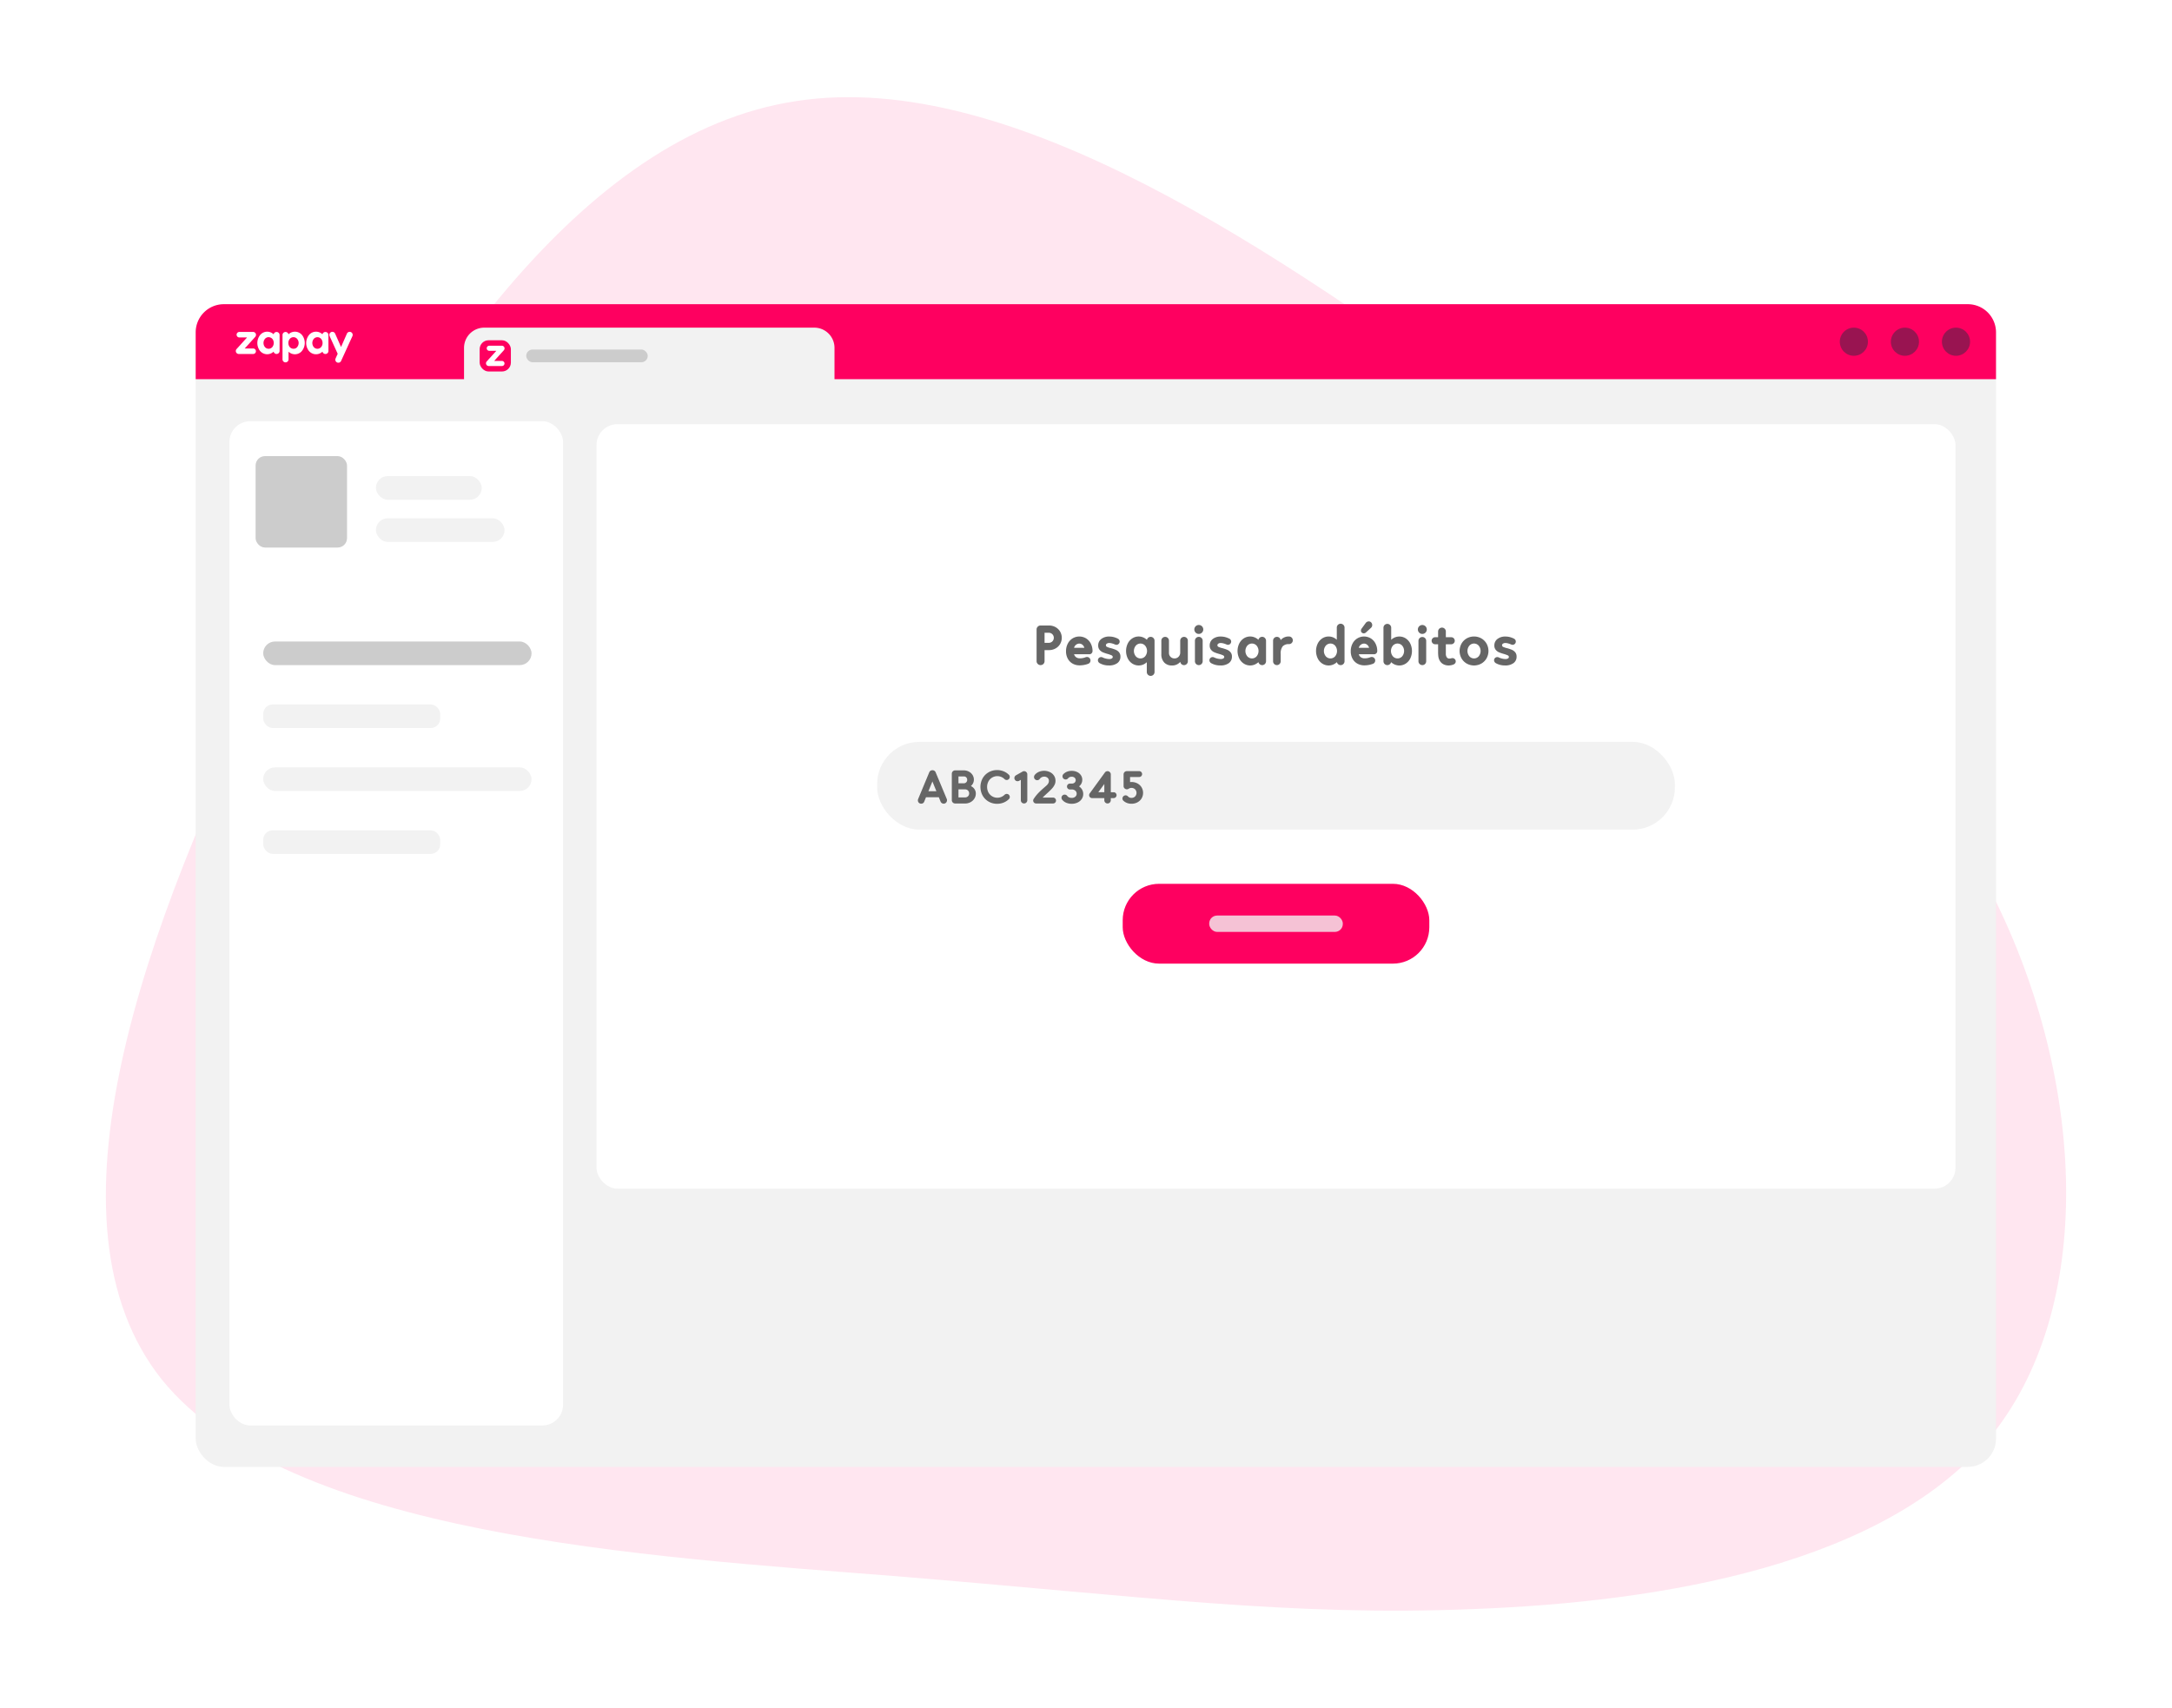 <svg xmlns="http://www.w3.org/2000/svg" width="468" height="368" viewBox="0 0 468 368">
    <defs>
        <style>
            .cls-1{fill:#fff}.cls-3{fill:#f2f2f2}.cls-4{fill:#fe0060}.cls-5{fill:#ccc}.cls-7{fill:#991451}.cls-8{fill:#666}
        </style>
    </defs>
    <g id="ilustration_step_01" transform="translate(-1496.791 -1076.36)">
        <path id="Rectangle_664" d="M0 0H468V368H0z" class="cls-1" transform="translate(1496.791 1076.36)"/>
        <g id="Group_553">
            <path id="Path_5225" fill="#f06" d="M1819.872 1165.327c47.232 34.485 84.872 63.1 105.431 102.236 20.434 39.4 23.632 88.929.93 117.708-22.858 28.382-71.741 36.277-111.722 37.793-39.7 1.65-71.033-2.687-124.723-7.076-54.1-4.26-130.831-8.705-158.138-42.368-26.9-33.792-4.374-96.8 24.662-155.415 29.44-58.741 65.389-113.084 112.119-120.075 46.449-7.124 103.804 32.841 151.441 67.197z" opacity="0.1"/>
            <rect id="Rectangle_665" width="387.911" height="250.526" class="cls-3" rx="6.061" transform="translate(1538.958 1141.91)"/>
            <path id="Rectangle_666" d="M6.061 0H381.85a6.061 6.061 0 0 1 6.061 6.061v10.1H0v-10.1A6.061 6.061 0 0 1 6.061 0z" class="cls-4" transform="translate(1538.958 1141.91)"/>
            <rect id="Rectangle_667" width="71.888" height="216.382" class="cls-1" rx="4.452" transform="translate(1546.228 1167.128)"/>
            <rect id="Rectangle_668" width="22.808" height="5.091" class="cls-3" rx="2.546" transform="translate(1577.789 1178.947)"/>
            <rect id="Rectangle_669" width="27.717" height="5.091" class="cls-3" rx="2.546" transform="translate(1577.789 1188.039)"/>
            <rect id="Rectangle_670" width="57.821" height="5.091" class="cls-3" rx="2.546" transform="translate(1553.503 1241.708)"/>
            <rect id="Rectangle_671" width="38.144" height="5.091" class="cls-3" rx="2.068" transform="translate(1553.503 1255.269)"/>
            <rect id="Rectangle_672" width="38.144" height="5.091" class="cls-3" rx="2.068" transform="translate(1553.503 1228.147)"/>
            <rect id="Rectangle_673" width="57.821" height="5.091" class="cls-5" rx="2.546" transform="translate(1553.503 1214.586)"/>
            <rect id="Rectangle_674" width="292.812" height="164.732" class="cls-1" rx="4.508" transform="translate(1625.326 1167.755)"/>
            <rect id="Rectangle_675" width="66.066" height="17.201" class="cls-4" rx="7.845" transform="translate(1738.699 1266.8)"/>
            <rect id="Rectangle_676" width="28.79" height="3.528" fill="#f2f2f2" opacity="0.8" rx="1.709" transform="translate(1757.337 1273.637)"/>
            <rect id="Rectangle_677" width="171.893" height="18.911" class="cls-3" rx="9.106" transform="translate(1685.785 1236.216)"/>
            <path id="Path_5226" d="M1672.251 1146.961h-71.121a4.351 4.351 0 0 0-4.352 4.351v7.815h79.822v-7.815a4.352 4.352 0 0 0-4.349-4.351z" class="cls-3"/>
            <rect id="Rectangle_678" width="26.181" height="2.744" class="cls-5" rx="1.372" transform="translate(1610.176 1151.672)"/>
            <rect id="Rectangle_679" width="6.728" height="6.728" class="cls-4" rx="1.916" transform="translate(1600.142 1149.68)"/>
            <rect id="Rectangle_680" width="19.699" height="19.699" class="cls-5" rx="2.02" transform="translate(1551.865 1174.644)"/>
            <path id="Path_5227" d="M1603.275 1154.137h1.647a.546.546 0 1 1 .006 1.091h-2.792a.588.588 0 0 1-.448-1.009l1.971-2.179.064-.072c-.032-.035-.072-.018-.106-.018h-1.4a.545.545 0 0 1-.319-.992.553.553 0 0 1 .324-.1c.889 0 1.777-.005 2.666 0a.577.577 0 0 1 .619.6.637.637 0 0 1-.184.409q-.987 1.089-1.972 2.179c-.022.028-.041.054-.076.091z" class="cls-1"/>
            <g id="Group_549">
                <path id="Path_5228" d="M1570.274 1151.132l.325-.738.929-2.118a.658.658 0 0 1 .638-.414.65.65 0 0 1 .594.472.7.7 0 0 1-.053.5q-.723 1.578-1.441 3.157-.482 1.059-.966 2.116a.651.651 0 0 1-.956.308.643.643 0 0 1-.243-.809c.131-.305.27-.607.411-.906a.2.2 0 0 0 0-.2q-.84-1.831-1.675-3.666a.657.657 0 0 1 .228-.874.645.645 0 0 1 .94.3c.245.544.484 1.091.725 1.638z" class="cls-1"/>
                <path id="Path_5229" d="M1549.523 1151.45h1.789a.593.593 0 1 1 .007 1.185c-.458.005-.916 0-1.373 0h-1.66a.64.64 0 0 1-.488-1.1l2.142-2.367c.023-.024.045-.049.07-.078-.035-.038-.079-.02-.116-.02h-1.523a.585.585 0 0 1-.576-.429.591.591 0 0 1 .23-.649.6.6 0 0 1 .352-.107c.965 0 1.931-.006 2.9 0a.627.627 0 0 1 .673.657.7.7 0 0 1-.2.444q-1.072 1.182-2.143 2.366z" class="cls-1"/>
                <path id="Path_5230" d="M1561.991 1148.715a1.987 1.987 0 0 0-2.98-.375c-.018.016-.032.039-.063.035l-.017-.046a.651.651 0 0 0-1.266.241v5.222a.65.65 0 1 0 1.3 0V1152.152l.08.066a1.973 1.973 0 0 0 2.694-.108 2.763 2.763 0 0 0 .252-3.395zm-1.039 2.241a.992.992 0 0 1-.976.55 1.057 1.057 0 0 1-.96-.734 1.316 1.316 0 0 1-.088-.472 1.393 1.393 0 0 1 .2-.775 1.041 1.041 0 0 1 1.793 0 1.356 1.356 0 0 1 .031 1.431z" class="cls-1"/>
                <path id="Path_5231" d="M1557.036 1148.565a.652.652 0 0 0-1.269-.231l-.024.051-.08-.067a1.979 1.979 0 0 0-2.8.2 2.794 2.794 0 0 0-.279 3.1 2 2 0 0 0 3.118.551c.012-.01.022-.027.052-.011a.662.662 0 0 0 .113.223.652.652 0 0 0 1.166-.4c.005-.391 0-.781 0-1.172.004-.748.005-1.496.003-2.244zm-1.506 2.492a1.042 1.042 0 0 1-1.666.073 1.409 1.409 0 0 1 0-1.73 1 1 0 0 1 1.027-.36 1.088 1.088 0 0 1 .826.815 1.179 1.179 0 0 1 .057.367 1.387 1.387 0 0 1-.244.835z" class="cls-1"/>
                <path id="Path_5232" d="M1567.554 1148.519a.611.611 0 0 0-.367-.564.659.659 0 0 0-.919.433l-.077-.064a1.972 1.972 0 0 0-2.7.086 2.768 2.768 0 0 0-.315 3.318 1.991 1.991 0 0 0 3.045.45.4.4 0 0 1 .05-.034c.018.044.032.083.05.12a.652.652 0 0 0 .738.354.643.643 0 0 0 .5-.61q-.001-1.745-.005-3.489zm-1.525 2.571a1.042 1.042 0 0 1-1.69-.021 1.42 1.42 0 0 1-.006-1.6 1.044 1.044 0 0 1 1.727.012 1.329 1.329 0 0 1 .232.787 1.3 1.3 0 0 1-.263.822z" class="cls-1"/>
            </g>
            <g id="Group_550">
                <circle id="Ellipse_308" cx="3.031" cy="3.031" r="3.031" class="cls-7" transform="translate(1893.212 1146.961)"/>
                <circle id="Ellipse_309" cx="3.031" cy="3.031" r="3.031" class="cls-7" transform="translate(1904.213 1146.961)"/>
                <circle id="Ellipse_310" cx="3.031" cy="3.031" r="3.031" class="cls-7" transform="translate(1915.214 1146.961)"/>
            </g>
            <g id="Group_551">
                <path id="Path_5233" d="M1724.2 1211.48a2.624 2.624 0 0 1 1 .946 2.682 2.682 0 0 1 0 2.729 2.62 2.62 0 0 1-1 .947 2.873 2.873 0 0 1-1.389.341h-.948v2.375a.837.837 0 0 1-.246.606.861.861 0 0 1-1.219 0 .827.827 0 0 1-.253-.606V1212a.821.821 0 0 1 .253-.612.834.834 0 0 1 .606-.246h1.807a2.871 2.871 0 0 1 1.389.338zm-.663 3.087a1.1 1.1 0 0 0 0-1.552 1.1 1.1 0 0 0-.79-.31h-.884v2.172h.884a1.094 1.094 0 0 0 .791-.31z" class="cls-8"/>
                <path id="Path_5234" d="M1727.889 1219.343a2.656 2.656 0 0 1-1.035-1.074 3.317 3.317 0 0 1-.367-1.585 3.478 3.478 0 0 1 .379-1.636 2.836 2.836 0 0 1 1.036-1.131 2.808 2.808 0 0 1 2.924.013 2.834 2.834 0 0 1 1.01 1.13 3.475 3.475 0 0 1 .361 1.585.677.677 0 0 1-.2.487.657.657 0 0 1-.492.208h-3.285a1.186 1.186 0 0 0 .449.645 1.405 1.405 0 0 0 .827.226 3.246 3.246 0 0 0 1.226-.239 1.064 1.064 0 0 1 .277-.051.754.754 0 0 1 .759.759.751.751 0 0 1-.14.447.716.716 0 0 1-.366.272 5.253 5.253 0 0 1-1.819.329 3.044 3.044 0 0 1-1.544-.385zm2.539-3.392a1.13 1.13 0 0 0-.4-.657 1.069 1.069 0 0 0-.682-.253 1.145 1.145 0 0 0-.7.253 1.1 1.1 0 0 0-.424.657z" class="cls-8"/>
                <path id="Path_5235" d="M1733.7 1219.235a.791.791 0 0 1-.246-.259.673.673 0 0 1 .106-.827.671.671 0 0 1 .493-.2.625.625 0 0 1 .278.051 3.536 3.536 0 0 0 1.465.366 1.107 1.107 0 0 0 .543-.113.378.378 0 0 0 .215-.316.4.4 0 0 0-.252-.366 5.986 5.986 0 0 0-.834-.3 8.407 8.407 0 0 1-1.042-.354 1.881 1.881 0 0 1-.707-.531 1.4 1.4 0 0 1-.3-.934 1.713 1.713 0 0 1 .656-1.4 2.672 2.672 0 0 1 1.731-.531 3.784 3.784 0 0 1 .947.114 4.514 4.514 0 0 1 .9.341.7.7 0 0 1 .284.258.687.687 0 0 1 .108.373.673.673 0 0 1-.2.486.657.657 0 0 1-.492.209.757.757 0 0 1-.291-.063 4.49 4.49 0 0 0-.675-.24 2.31 2.31 0 0 0-.575-.088.918.918 0 0 0-.531.138.415.415 0 0 0-.2.354.385.385 0 0 0 .252.353 4.15 4.15 0 0 0 .809.266 8.454 8.454 0 0 1 1.054.353 1.945 1.945 0 0 1 .714.531 1.407 1.407 0 0 1 .3.947 1.663 1.663 0 0 1-.65 1.383 2.931 2.931 0 0 1-1.85.512 3.884 3.884 0 0 1-2.01-.513z" class="cls-8"/>
                <path id="Path_5236" d="M1745.314 1213.835a.8.8 0 0 1 .246.587v6.77a.834.834 0 0 1-1.667 0v-2.146a2.53 2.53 0 0 1-.8.523 2.537 2.537 0 0 1-2.324-.221 2.785 2.785 0 0 1-.985-1.117 3.718 3.718 0 0 1 0-3.2 2.808 2.808 0 0 1 .985-1.118 2.523 2.523 0 0 1 2.33-.214 2.7 2.7 0 0 1 .821.53.835.835 0 0 1 .809-.644.8.8 0 0 1 .585.25zm-1.781 3.947a1.813 1.813 0 0 0 0-2.3 1.337 1.337 0 0 0-2.008 0 1.813 1.813 0 0 0 0 2.3 1.335 1.335 0 0 0 2.008 0z" class="cls-8"/>
                <path id="Path_5237" d="M1752.494 1213.828a.79.79 0 0 1 .24.582v4.446a.818.818 0 0 1-1.629.114 2.231 2.231 0 0 1-1.806.783 2.171 2.171 0 0 1-1.662-.651 2.542 2.542 0 0 1-.612-1.812v-2.88a.821.821 0 1 1 1.643 0v2.6a1.168 1.168 0 0 0 1.2 1.225 1.163 1.163 0 0 0 .872-.367 1.256 1.256 0 0 0 .353-.909v-2.551a.822.822 0 0 1 1.4-.582z" class="cls-8"/>
                <path id="Path_5238" d="M1754.427 1212.686a.964.964 0 1 1 .67.271.922.922 0 0 1-.67-.271zm.083 6.745a.8.8 0 0 1-.247-.587v-4.422a.834.834 0 0 1 1.668 0v4.422a.831.831 0 0 1-1.421.587z" class="cls-8"/>
                <path id="Path_5239" d="M1757.725 1219.235a.791.791 0 0 1-.246-.259.673.673 0 0 1 .106-.827.671.671 0 0 1 .493-.2.625.625 0 0 1 .278.051 3.537 3.537 0 0 0 1.465.366 1.1 1.1 0 0 0 .543-.113.381.381 0 0 0 .216-.316.4.4 0 0 0-.253-.366 5.992 5.992 0 0 0-.834-.3 8.407 8.407 0 0 1-1.042-.354 1.881 1.881 0 0 1-.707-.531 1.4 1.4 0 0 1-.3-.934 1.713 1.713 0 0 1 .656-1.4 2.673 2.673 0 0 1 1.731-.531 3.784 3.784 0 0 1 .947.114 4.514 4.514 0 0 1 .9.341.7.7 0 0 1 .284.258.687.687 0 0 1 .108.373.673.673 0 0 1-.2.486.655.655 0 0 1-.492.209.757.757 0 0 1-.291-.063 4.5 4.5 0 0 0-.675-.24 2.31 2.31 0 0 0-.575-.088.918.918 0 0 0-.531.138.415.415 0 0 0-.2.354.385.385 0 0 0 .252.353 4.15 4.15 0 0 0 .809.266 8.454 8.454 0 0 1 1.054.353 1.945 1.945 0 0 1 .714.531 1.407 1.407 0 0 1 .3.947 1.663 1.663 0 0 1-.65 1.383 2.931 2.931 0 0 1-1.85.512 3.884 3.884 0 0 1-2.01-.513z" class="cls-8"/>
                <path id="Path_5240" d="M1769.338 1213.835a.8.8 0 0 1 .246.587v4.422a.831.831 0 0 1-1.641.189 2.77 2.77 0 0 1-.822.531 2.524 2.524 0 0 1-2.33-.216 2.785 2.785 0 0 1-.985-1.117 3.716 3.716 0 0 1 0-3.2 2.808 2.808 0 0 1 .985-1.118 2.522 2.522 0 0 1 2.33-.214 2.711 2.711 0 0 1 .822.53.827.827 0 0 1 1.4-.4zm-1.781 3.947a1.813 1.813 0 0 0 0-2.3 1.337 1.337 0 0 0-2.008 0 1.817 1.817 0 0 0 0 2.3 1.335 1.335 0 0 0 2.008 0z" class="cls-8"/>
                <path id="Path_5241" d="M1775.117 1213.753a.821.821 0 0 1-.58 1.4 1.762 1.762 0 0 0-1.365.473 2.465 2.465 0 0 0-.429 1.649v1.579a.8.8 0 0 1-.24.575.783.783 0 0 1-.581.246.818.818 0 0 1-.821-.821v-4.446a.816.816 0 0 1 .821-.821.8.8 0 0 1 .808.707 2.232 2.232 0 0 1 1.807-.783.789.789 0 0 1 .58.242z" class="cls-8"/>
                <path id="Path_5242" d="M1786.251 1211.006a.8.8 0 0 1 .246.587v7.251a.831.831 0 0 1-1.641.189 2.771 2.771 0 0 1-.822.531 2.524 2.524 0 0 1-2.33-.216 2.785 2.785 0 0 1-.985-1.117 3.718 3.718 0 0 1 0-3.2 2.808 2.808 0 0 1 .985-1.118 2.478 2.478 0 0 1 1.37-.4 2.491 2.491 0 0 1 1.756.708v-2.628a.83.83 0 0 1 1.421-.587zm-1.781 6.776a1.813 1.813 0 0 0 0-2.3 1.337 1.337 0 0 0-2.008 0 1.816 1.816 0 0 0 0 2.3 1.335 1.335 0 0 0 2.008 0z" class="cls-8"/>
                <path id="Path_5243" d="M1789.239 1219.343a2.656 2.656 0 0 1-1.035-1.074 3.317 3.317 0 0 1-.367-1.585 3.478 3.478 0 0 1 .379-1.636 2.836 2.836 0 0 1 1.036-1.131 2.808 2.808 0 0 1 2.924.013 2.833 2.833 0 0 1 1.01 1.13 3.475 3.475 0 0 1 .361 1.585.677.677 0 0 1-.2.487.658.658 0 0 1-.492.208h-3.285a1.181 1.181 0 0 0 .449.645 1.405 1.405 0 0 0 .827.226 3.245 3.245 0 0 0 1.226-.239 1.065 1.065 0 0 1 .277-.051.754.754 0 0 1 .759.759.751.751 0 0 1-.14.447.716.716 0 0 1-.366.272 5.257 5.257 0 0 1-1.819.329 3.042 3.042 0 0 1-1.544-.385zm2.539-3.392a1.13 1.13 0 0 0-.4-.657 1.069 1.069 0 0 0-.682-.253 1.145 1.145 0 0 0-.7.253 1.1 1.1 0 0 0-.424.657zm-1.548-3.272a.54.54 0 0 1-.195-.454.742.742 0 0 1 .151-.43l.822-1.124a.864.864 0 0 1 .707-.416.7.7 0 0 1 .524.226.8.8 0 0 1 .221.582.778.778 0 0 1-.278.594l-1.073.985a.7.7 0 0 1-.467.189.665.665 0 0 1-.412-.152z" class="cls-8"/>
                <path id="Path_5244" d="M1799.679 1213.917a2.808 2.808 0 0 1 .985 1.118 3.725 3.725 0 0 1 0 3.2 2.785 2.785 0 0 1-.985 1.117 2.526 2.526 0 0 1-2.331.216 2.751 2.751 0 0 1-.82-.531.807.807 0 0 1-.292.46.833.833 0 0 1-1.351-.649v-7.251a.834.834 0 0 1 1.667 0v2.628a2.5 2.5 0 0 1 1.756-.708 2.481 2.481 0 0 1 1.371.4zm-.758 3.865a1.813 1.813 0 0 0 0-2.3 1.337 1.337 0 0 0-2.008 0 1.813 1.813 0 0 0 0 2.3 1.335 1.335 0 0 0 2.008 0z" class="cls-8"/>
                <path id="Path_5245" d="M1802.59 1212.686a.962.962 0 1 1 .669.271.919.919 0 0 1-.669-.271zm.082 6.745a.8.8 0 0 1-.246-.587v-4.422a.834.834 0 0 1 1.667 0v4.422a.831.831 0 0 1-1.421.587z" class="cls-8"/>
                <path id="Path_5246" d="M1810.314 1219.292a.868.868 0 0 1-.386.272 2.818 2.818 0 0 1-1.011.189 2.373 2.373 0 0 1-1.13-.272 1.915 1.915 0 0 1-.8-.814 2.457 2.457 0 0 1-.272-.809 8.032 8.032 0 0 1-.057-1.074v-1.6h-.606a.759.759 0 1 1 0-1.517h.606v-1.238a.836.836 0 0 1 1.428-.587.815.815 0 0 1 .24.587v1.238h1.136a.759.759 0 1 1 0 1.517h-1.136v2.021a1.3 1.3 0 0 0 .227.82.63.63 0 0 0 .543.24 1.526 1.526 0 0 0 .455-.075 1.054 1.054 0 0 1 .189-.025.7.7 0 0 1 .506.208.685.685 0 0 1 .215.511.651.651 0 0 1-.147.408z" class="cls-8"/>
                <path id="Path_5247" d="M1812.834 1219.348a3 3 0 0 1-1.125-1.117 3.27 3.27 0 0 1 0-3.2 3.026 3.026 0 0 1 1.125-1.118 3.237 3.237 0 0 1 3.132 0 3.022 3.022 0 0 1 1.124 1.118 3.27 3.27 0 0 1 0 3.2 3 3 0 0 1-1.124 1.117 3.23 3.23 0 0 1-3.132 0zm2.57-1.566a1.813 1.813 0 0 0 0-2.3 1.337 1.337 0 0 0-2.008 0 1.813 1.813 0 0 0 0 2.3 1.335 1.335 0 0 0 2.008 0z" class="cls-8"/>
                <path id="Path_5248" d="M1819.061 1219.235a.8.8 0 0 1-.247-.259.663.663 0 0 1-.095-.347.654.654 0 0 1 .2-.48.671.671 0 0 1 .493-.2.625.625 0 0 1 .278.051 3.537 3.537 0 0 0 1.465.366 1.107 1.107 0 0 0 .543-.113.378.378 0 0 0 .215-.316.4.4 0 0 0-.253-.366 5.914 5.914 0 0 0-.833-.3 8.414 8.414 0 0 1-1.042-.354 1.881 1.881 0 0 1-.707-.531 1.4 1.4 0 0 1-.3-.934 1.713 1.713 0 0 1 .656-1.4 2.67 2.67 0 0 1 1.731-.531 3.784 3.784 0 0 1 .947.114 4.54 4.54 0 0 1 .9.341.7.7 0 0 1 .284.258.686.686 0 0 1 .107.373.672.672 0 0 1-.2.486.657.657 0 0 1-.493.209.756.756 0 0 1-.29-.063 4.5 4.5 0 0 0-.675-.24 2.31 2.31 0 0 0-.575-.088.918.918 0 0 0-.531.138.415.415 0 0 0-.2.354.385.385 0 0 0 .251.353 4.193 4.193 0 0 0 .81.266 8.451 8.451 0 0 1 1.054.353 1.952 1.952 0 0 1 .714.531 1.407 1.407 0 0 1 .3.947 1.663 1.663 0 0 1-.65 1.383 2.931 2.931 0 0 1-1.85.512 3.884 3.884 0 0 1-2.007-.513z" class="cls-8"/>
            </g>
            <g id="Group_552">
                <path id="Path_5249" d="M1700.842 1248.807a.74.74 0 0 1-.12.4.709.709 0 0 1-.323.274.59.59 0 0 1-.264.053.712.712 0 0 1-.406-.122.689.689 0 0 1-.269-.321l-.38-.94h-2.766l-.38.94a.645.645 0 0 1-.264.332.73.73 0 0 1-.391.111.687.687 0 0 1-.512-.211.7.7 0 0 1-.2-.507.887.887 0 0 1 .052-.274l2.4-5.775a.722.722 0 0 1 .274-.327.79.79 0 0 1 .824 0 .729.729 0 0 1 .274.327l2.407 5.775a.589.589 0 0 1 .044.265zm-2.29-1.963l-.855-2.1-.856 2.1z" class="cls-8"/>
                <path id="Path_5250" d="M1706.765 1246.4a1.7 1.7 0 0 1 .285.971 1.962 1.962 0 0 1-.307 1.062 2.193 2.193 0 0 1-.833.776 2.4 2.4 0 0 1-1.161.285h-2.154a.721.721 0 0 1-.718-.718v-5.7a.722.722 0 0 1 .718-.719h1.858a2.32 2.32 0 0 1 1.082.26 2.039 2.039 0 0 1 .8.717 1.843 1.843 0 0 1 .295 1.019 1.752 1.752 0 0 1-.168.771 1.9 1.9 0 0 1-.475.611 1.961 1.961 0 0 1 .778.665zm-3.452-2.733v1.477h1.14a.726.726 0 0 0 .522-.206.71.71 0 0 0 .217-.543.743.743 0 0 0-.19-.517.637.637 0 0 0-.5-.211zm2.043 4.28a.8.8 0 0 0 .258-.618.846.846 0 0 0-.248-.627.834.834 0 0 0-.617-.248h-1.436v1.73h1.436a.867.867 0 0 0 .607-.237z" class="cls-8"/>
                <path id="Path_5251" d="M1709.826 1249.093a3.433 3.433 0 0 1-1.3-1.294 3.9 3.9 0 0 1 0-3.747 3.437 3.437 0 0 1 1.3-1.293 3.622 3.622 0 0 1 1.816-.465 3.693 3.693 0 0 1 1.377.259 3.433 3.433 0 0 1 1.146.745.606.606 0 0 1 .2.474.639.639 0 0 1-.19.459.627.627 0 0 1-.465.2.691.691 0 0 1-.474-.19 2.152 2.152 0 0 0-.7-.47 2.187 2.187 0 0 0-2.76.955 2.6 2.6 0 0 0 0 2.407 2.2 2.2 0 0 0 3.463.486.687.687 0 0 1 .474-.19.649.649 0 0 1 .655.654.609.609 0 0 1-.2.475 3.443 3.443 0 0 1-1.146.744 3.674 3.674 0 0 1-1.377.259 3.633 3.633 0 0 1-1.819-.468z" class="cls-8"/>
                <path id="Path_5252" d="M1717.938 1242.733a.665.665 0 0 1 .206.491v5.573a.7.7 0 0 1-1.193.491.678.678 0 0 1-.2-.491v-4.4l-.369.211a.625.625 0 0 1-.338.084.693.693 0 0 1-.348-.089.6.6 0 0 1-.243-.259.647.647 0 0 1 0-.675.706.706 0 0 1 .253-.253l1.384-.781a.588.588 0 0 1 .358-.106.667.667 0 0 1 .49.204z" class="cls-8"/>
                <path id="Path_5253" d="M1724.144 1248.412a.634.634 0 0 1-.448 1.082h-3.653a.632.632 0 0 1-.633-.633.648.648 0 0 1 .127-.381 9.054 9.054 0 0 1 1.04-1.3q.511-.517 1.166-1.087c.275-.232.479-.414.613-.544a1.732 1.732 0 0 0 .322-.423 1.05 1.05 0 0 0 .121-.5.83.83 0 0 0-.295-.676 1.086 1.086 0 0 0-.708-.242 1.23 1.23 0 0 0-.544.126 1.145 1.145 0 0 0-.427.36.642.642 0 0 1-.232.205.685.685 0 0 1-.8-.121.673.673 0 0 1-.2-.5.722.722 0 0 1 .158-.443 2.329 2.329 0 0 1 .892-.661 2.909 2.909 0 0 1 2.322.032 2.216 2.216 0 0 1 .908.749 1.987 1.987 0 0 1 .344 1.167 1.909 1.909 0 0 1-.233.918 3.745 3.745 0 0 1-.586.808c-.236.251-.557.561-.965.934q-.656.591-.982.94h2.248a.6.6 0 0 1 .445.19z" class="cls-8"/>
                <path id="Path_5254" d="M1726.525 1249.33a2.156 2.156 0 0 1-.855-.639.659.659 0 0 1-.158-.433.647.647 0 0 1 .2-.48.672.672 0 0 1 .486-.195.653.653 0 0 1 .311.074.681.681 0 0 1 .238.2.938.938 0 0 0 .4.322 1.383 1.383 0 0 0 .56.11 1.16 1.16 0 0 0 .775-.253.862.862 0 0 0 0-1.309 1.161 1.161 0 0 0-.775-.254h-.38a.633.633 0 1 1 0-1.266h.38a.923.923 0 0 0 .627-.206.716.716 0 0 0 0-1.066.923.923 0 0 0-.627-.206 1.142 1.142 0 0 0-.444.084.742.742 0 0 0-.317.243.724.724 0 0 1-.236.19.642.642 0 0 1-.3.074.685.685 0 0 1-.686-.686.688.688 0 0 1 .179-.454 2.214 2.214 0 0 1 .777-.528 2.681 2.681 0 0 1 1.029-.19 2.639 2.639 0 0 1 1.182.254 1.99 1.99 0 0 1 .807.691 1.725 1.725 0 0 1 .29.977 1.77 1.77 0 0 1-.7 1.424 2.029 2.029 0 0 1 .67.713 1.945 1.945 0 0 1-.078 1.995 2.2 2.2 0 0 1-.883.76 2.864 2.864 0 0 1-1.292.28 2.971 2.971 0 0 1-1.18-.226z" class="cls-8"/>
                <path id="Path_5255" d="M1737.192 1247.251a.633.633 0 0 1-.448 1.081h-.613v.465a.7.7 0 0 1-1.192.491.677.677 0 0 1-.2-.491v-.465h-2.64a.632.632 0 0 1-.634-.633.674.674 0 0 1 .138-.4l3.24-4.455a.692.692 0 0 1 .249-.232.7.7 0 0 1 .342-.084.7.7 0 0 1 .7.7v3.842h.613a.6.6 0 0 1 .445.181zm-2.453-.185v-1.774l-1.3 1.774z" class="cls-8"/>
                <path id="Path_5256" d="M1739.656 1249.393a2.384 2.384 0 0 1-.791-.48.621.621 0 0 1-.222-.5.687.687 0 0 1 .676-.676.686.686 0 0 1 .5.211 1 1 0 0 0 .781.338 1.051 1.051 0 0 0 .765-.306 1.11 1.11 0 0 0 0-1.541 1.107 1.107 0 0 0-1.368-.127.712.712 0 0 1-.4.127.7.7 0 0 1-.491-.2.649.649 0 0 1-.217-.495v-2.523a.7.7 0 0 1 .7-.7h2.66a.634.634 0 0 1 .449 1.081.61.61 0 0 1-.449.185h-1.964v1.1c.142-.015.246-.022.318-.022a2.641 2.641 0 0 1 1.255.3 2.306 2.306 0 0 1 .9.834 2.359 2.359 0 0 1 0 2.417 2.32 2.32 0 0 1-.9.834 2.641 2.641 0 0 1-1.255.3 2.7 2.7 0 0 1-.947-.157z" class="cls-8"/>
            </g>
        </g>
    </g>
</svg>
